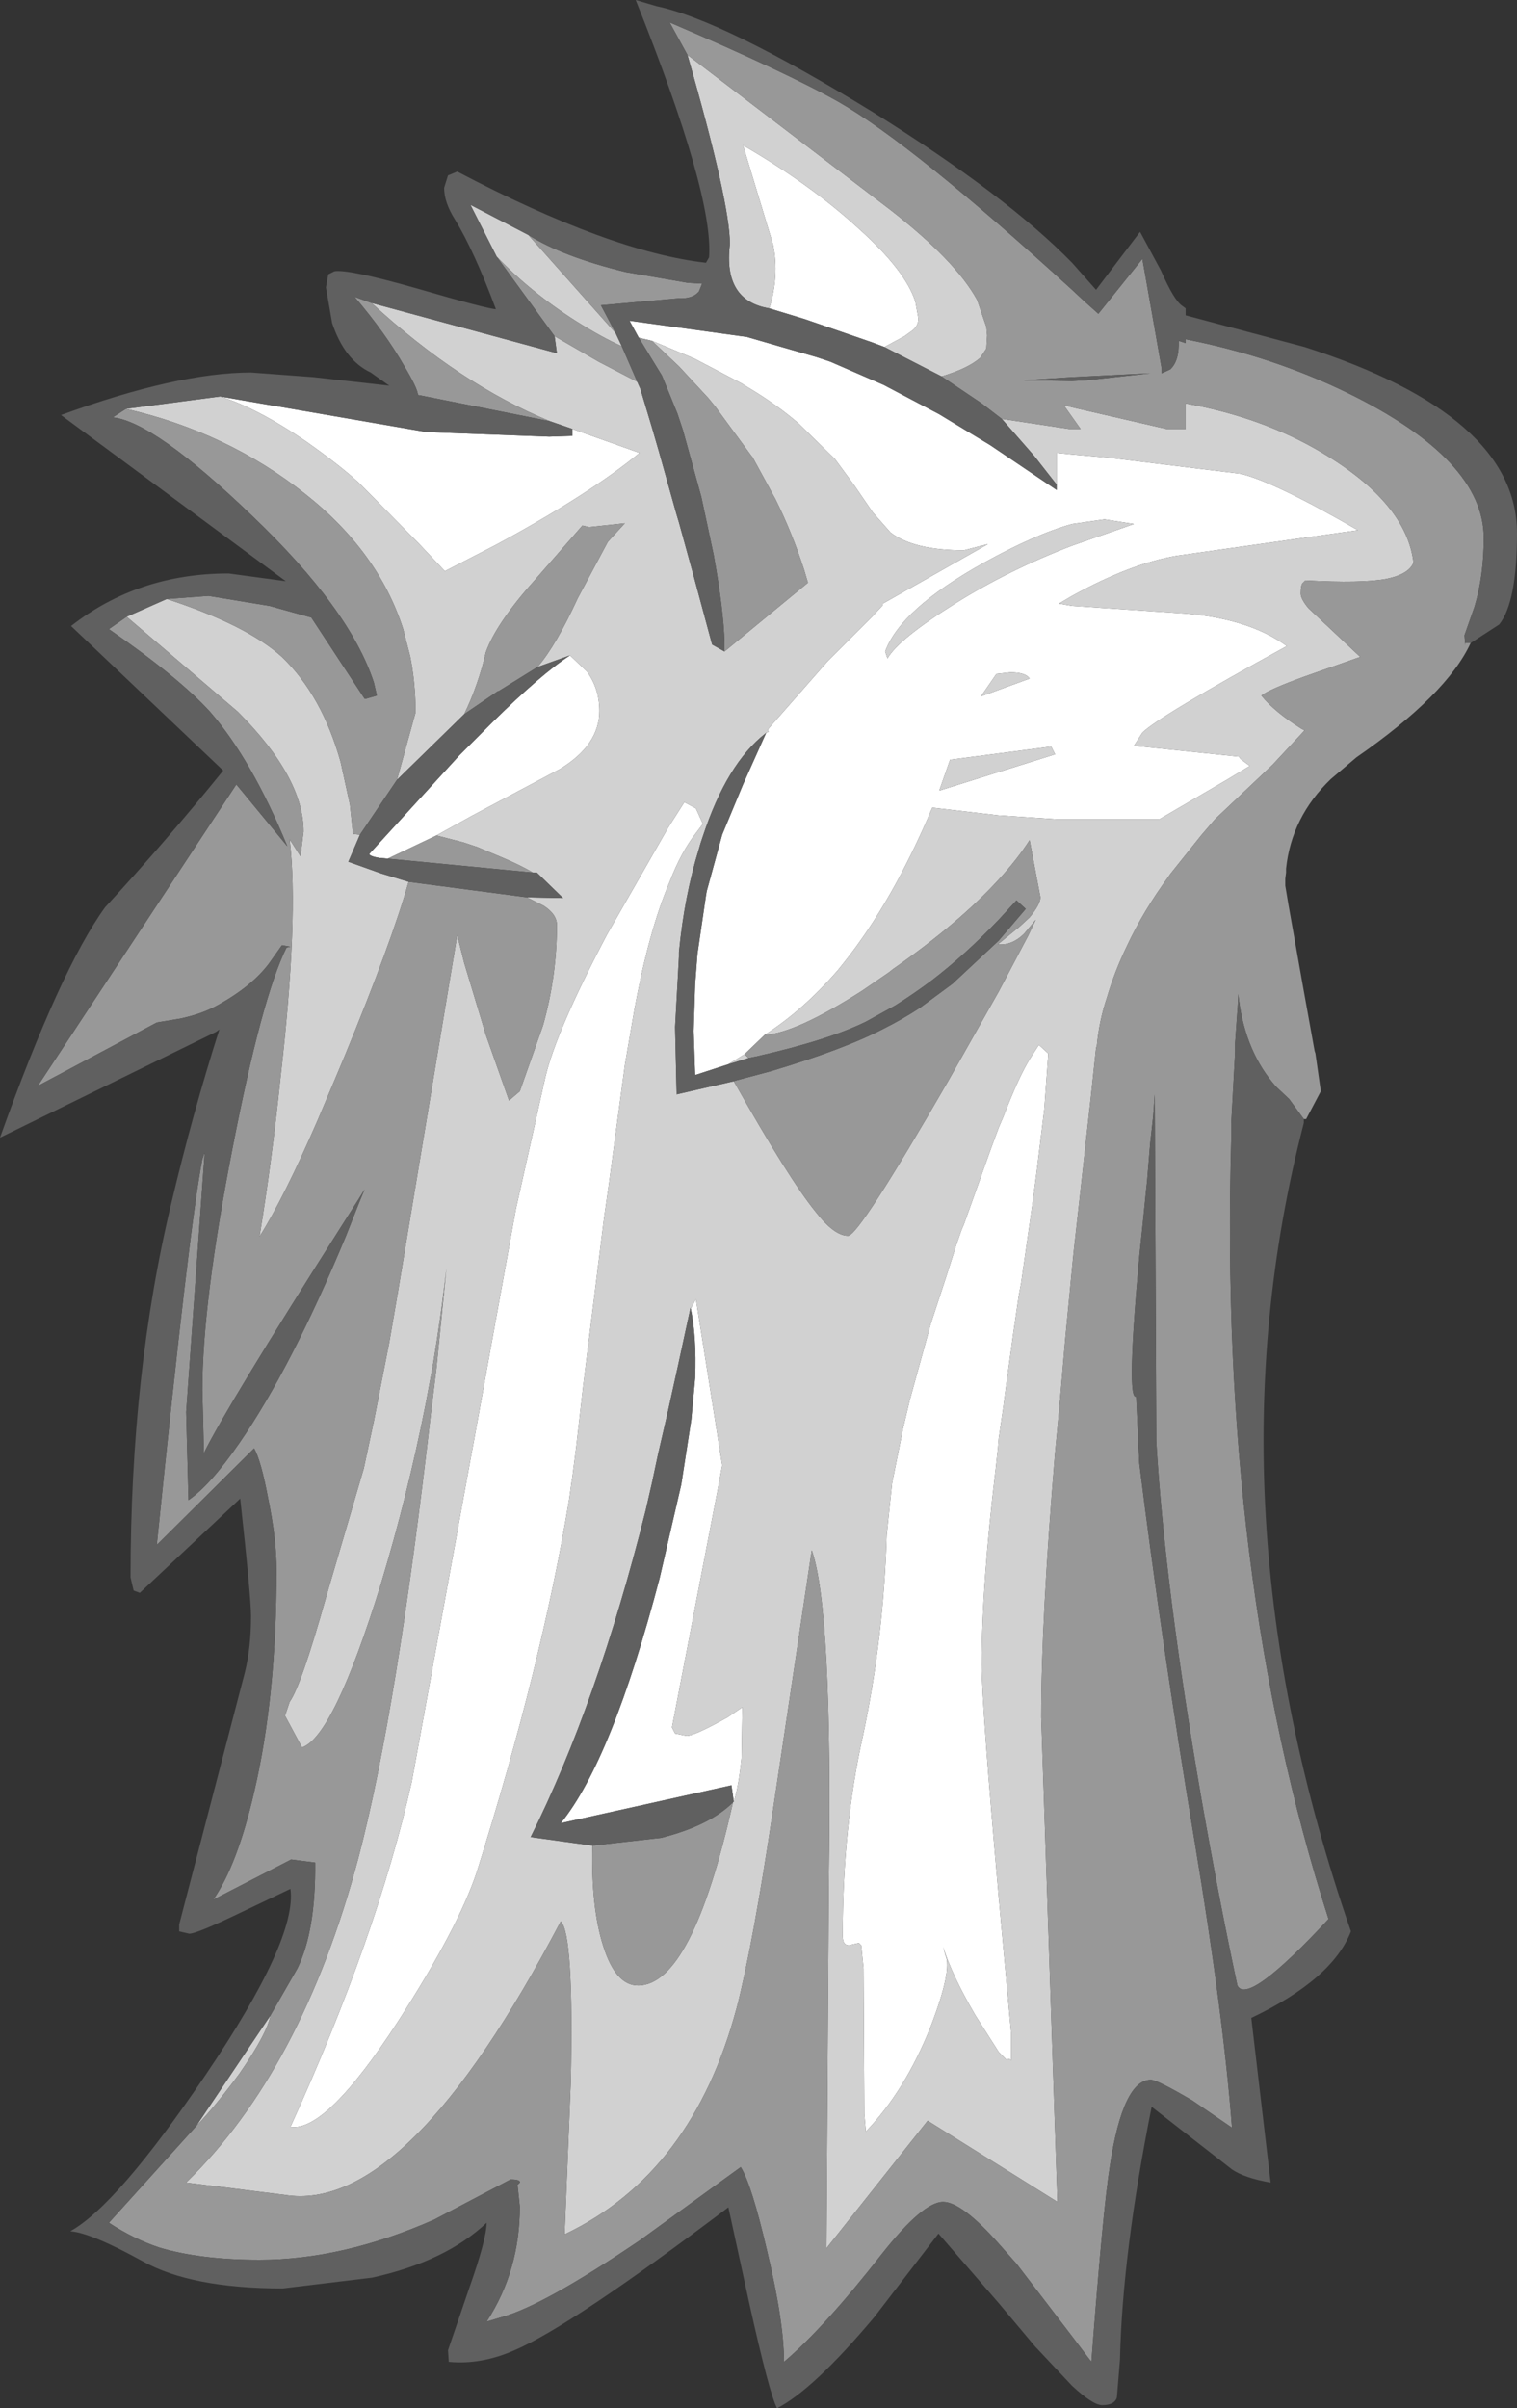 <?xml version="1.0" encoding="UTF-8" standalone="no"?>
<svg xmlns:ffdec="https://www.free-decompiler.com/flash" xmlns:xlink="http://www.w3.org/1999/xlink" ffdec:objectType="shape" height="155.8px" width="98.2px" xmlns="http://www.w3.org/2000/svg">
  <rect width="100%" height="100%" fill="#333333" stroke="none"/>
  <g transform="matrix(1.0, 0.0, 0.0, 1.0, 53.55, 67.8)">
    <path d="M-39.3 -42.15 L-25.95 -39.85 -18.0 -39.55 -16.5 -39.6 -16.5 -40.05 -12.15 -38.5 Q-15.35 -35.85 -21.45 -32.55 L-24.75 -30.85 -24.85 -30.95 -26.45 -32.65 -30.3 -36.55 Q-31.55 -37.7 -33.75 -39.25 -36.9 -41.4 -39.3 -42.15 M-12.2 -45.95 L-12.8 -47.05 -5.2 -46.0 -0.7 -44.7 -0.4 -44.6 0.2 -44.4 3.65 -42.9 7.25 -41.0 10.55 -39.0 14.85 -36.1 14.85 -36.45 14.85 -38.5 15.85 -38.4 18.1 -38.2 26.75 -37.15 Q28.9 -36.65 34.35 -33.5 L22.65 -31.85 Q19.65 -31.35 15.85 -29.25 L15.0 -28.75 15.85 -28.6 22.55 -28.15 Q27.15 -27.9 29.75 -26.0 21.45 -21.45 20.4 -20.4 L19.85 -19.55 26.65 -18.85 26.75 -18.7 27.35 -18.25 25.95 -17.4 21.5 -14.8 14.85 -14.8 11.1 -15.05 6.8 -15.55 Q4.25 -9.5 1.1 -5.55 L0.7 -5.05 Q-1.55 -2.45 -4.05 -0.85 L-5.35 0.4 -6.4 1.05 -8.55 1.75 -8.65 -1.1 -8.55 -4.15 -8.4 -6.1 -7.85 -9.85 -7.8 -10.15 -6.8 -13.8 -5.45 -17.05 -3.95 -20.4 -3.8 -20.45 -3.85 -20.6 -3.55 -20.95 0.05 -25.05 2.95 -27.95 3.6 -28.65 3.6 -28.75 10.4 -32.6 8.85 -32.2 Q5.6 -32.2 4.1 -33.35 L2.95 -34.65 1.75 -36.4 0.5 -38.1 -1.85 -40.4 Q-3.3 -41.65 -5.15 -42.75 L-5.55 -43.0 -8.6 -44.6 -11.35 -45.75 -12.2 -45.95 M3.7 -45.35 L2.9 -45.65 -1.45 -47.15 -3.75 -47.85 Q-3.1 -49.95 -3.5 -51.95 L-5.45 -58.4 Q-1.05 -55.85 2.1 -52.95 5.05 -50.3 5.7 -48.3 L5.9 -47.2 Q5.9 -46.75 5.55 -46.45 L5.0 -46.05 3.7 -45.35 M8.35 -28.8 Q11.8 -30.95 15.85 -32.5 L19.85 -33.9 17.95 -34.2 15.85 -33.9 Q13.5 -33.25 10.15 -31.4 4.75 -28.4 3.75 -25.65 L3.9 -25.2 Q4.6 -26.45 8.35 -28.8 M14.75 -19.0 L14.5 -19.5 7.95 -18.65 7.25 -16.65 14.75 -19.0 M11.85 -24.3 L10.95 -24.2 9.95 -22.75 13.1 -23.9 Q12.85 -24.3 11.85 -24.3 M14.3 0.35 L14.3 0.5 14.05 3.95 13.55 8.05 13.3 9.95 12.55 15.2 12.4 16.0 12.05 18.4 11.55 22.05 11.4 23.2 11.1 25.25 11.05 25.85 10.9 27.25 Q10.0 34.7 10.0 39.9 10.0 42.55 11.1 54.95 L11.9 63.7 11.9 65.5 11.8 65.4 11.6 65.45 11.1 64.95 9.6 62.6 Q8.05 59.95 7.5 58.15 L7.65 58.7 Q8.1 59.65 6.7 63.3 5.05 67.45 2.5 70.1 L2.4 68.95 2.35 59.55 2.2 58.05 2.05 57.9 1.4 58.05 Q1.0 58.05 1.0 57.45 1.0 50.35 2.3 44.55 3.65 38.2 3.85 31.5 L4.2 28.15 4.9 24.65 5.35 22.75 6.7 17.85 7.7 14.8 8.35 12.75 8.7 11.75 8.85 11.4 10.6 6.5 11.1 5.15 11.4 4.45 Q12.4 1.85 13.15 0.65 L13.7 -0.2 14.3 0.35 M-16.65 -25.4 L-15.55 -24.35 Q-14.75 -23.25 -14.75 -21.8 -14.75 -19.6 -17.3 -18.05 L-22.95 -15.05 -25.3 -13.75 -28.45 -12.25 -29.0 -12.3 Q-29.6 -12.4 -29.65 -12.55 L-23.8 -18.95 -21.65 -21.1 Q-18.5 -24.2 -16.65 -25.4 M-8.5 -15.5 L-8.05 -14.5 -8.5 -13.9 Q-9.45 -12.7 -10.2 -10.75 -11.55 -7.6 -12.5 -2.4 L-13.1 1.1 -14.15 8.9 -14.45 11.0 -15.8 21.85 -16.25 25.8 -16.5 27.75 -16.55 28.05 -16.7 29.15 Q-18.45 39.85 -22.7 53.35 -23.9 56.95 -27.8 63.0 -32.45 70.15 -34.75 69.8 -29.15 57.5 -26.9 47.5 L-23.1 26.65 -22.85 25.3 -21.8 19.5 -20.15 10.4 -18.25 1.9 Q-17.55 -1.1 -14.25 -7.35 L-10.3 -14.25 -9.25 -15.9 -8.5 -15.5 M-8.85 16.8 L-8.8 16.8 -8.5 16.25 -6.8 27.0 -7.05 28.35 -10.05 43.95 -9.85 44.35 -9.1 44.5 Q-8.6 44.5 -6.45 43.3 L-5.5 42.65 -5.55 45.95 Q-5.75 47.85 -6.05 48.75 L-6.2 47.7 -17.25 50.15 Q-13.95 46.1 -10.85 34.3 L-9.45 28.25 -8.8 24.05 -8.55 21.35 Q-8.45 18.65 -8.85 16.8" fill="#ffffff" fill-rule="evenodd" stroke="none"/>
    <path d="M-40.85 69.75 L-36.05 62.6 Q-36.25 63.75 -38.05 66.35 -39.6 68.45 -40.85 69.75 M-45.35 -27.9 L-42.75 -29.05 Q-37.55 -27.35 -35.3 -25.3 -32.7 -22.8 -31.5 -18.5 L-30.9 -15.75 -30.7 -13.85 -30.25 -13.8 -31.0 -12.05 -28.9 -11.3 -27.1 -10.75 Q-28.2 -6.85 -31.25 0.55 L-31.9 2.1 -33.0 4.7 Q-35.15 9.65 -36.75 12.2 -35.95 7.3 -35.4 2.0 -34.2 -8.45 -34.8 -13.5 L-34.1 -12.4 -33.9 -14.0 Q-33.9 -17.5 -38.15 -21.75 L-45.35 -27.9 M-45.4 -41.35 L-39.3 -42.15 Q-36.9 -41.4 -33.75 -39.25 -31.55 -37.7 -30.3 -36.55 L-26.45 -32.65 -24.85 -30.95 -24.75 -30.85 -21.45 -32.55 Q-15.35 -35.85 -12.15 -38.5 L-16.5 -40.05 -17.95 -40.55 Q-23.8 -42.95 -29.5 -48.2 L-17.5 -44.95 -17.65 -46.05 -14.8 -44.4 -12.3 -43.1 -12.1 -42.65 -11.35 -40.15 -10.9 -38.6 -9.75 -34.5 -9.6 -34.0 -8.65 -30.55 -7.6 -26.65 -7.45 -26.1 -6.65 -25.65 -1.25 -30.1 -1.5 -30.95 Q-2.3 -33.4 -3.35 -35.5 L-4.85 -38.25 -4.9 -38.3 -7.25 -41.5 -7.7 -42.05 -9.6 -44.1 -11.35 -45.75 -8.6 -44.6 -5.55 -43.0 -5.15 -42.75 Q-3.3 -41.65 -1.85 -40.4 L0.5 -38.1 1.75 -36.4 2.95 -34.65 4.1 -33.35 Q5.6 -32.2 8.85 -32.2 L10.4 -32.6 3.6 -28.75 3.6 -28.65 2.95 -27.95 0.05 -25.05 -3.55 -20.95 -3.85 -20.6 -3.8 -20.45 -3.95 -20.4 -4.0 -20.35 Q-6.5 -18.4 -8.05 -13.7 L-8.2 -13.25 -8.3 -12.9 Q-9.25 -9.85 -9.6 -6.2 L-9.6 -5.9 -9.85 -1.35 -9.75 3.0 -6.05 2.15 Q-2.5 8.45 -0.75 10.6 0.45 12.15 1.35 12.15 2.05 12.15 7.85 2.1 L11.1 -3.65 13.0 -7.25 13.5 -8.3 12.75 -7.4 Q12.0 -6.65 11.1 -6.7 L11.05 -6.7 11.1 -6.75 12.45 -7.85 13.1 -8.45 Q13.8 -9.3 13.8 -9.75 L13.1 -13.45 Q12.3 -12.2 11.1 -10.9 8.55 -8.1 4.25 -5.1 L4.0 -4.9 2.25 -3.7 Q-2.05 -0.95 -4.05 -0.85 -1.55 -2.45 0.7 -5.05 L1.1 -5.55 Q4.25 -9.5 6.8 -15.55 L11.1 -15.05 14.85 -14.8 21.5 -14.8 25.95 -17.4 27.35 -18.25 26.75 -18.7 26.65 -18.85 19.85 -19.55 20.4 -20.4 Q21.45 -21.45 29.75 -26.0 27.15 -27.9 22.55 -28.15 L15.85 -28.6 15.0 -28.75 15.85 -29.25 Q19.65 -31.35 22.65 -31.85 L34.35 -33.5 Q28.9 -36.65 26.75 -37.15 L18.1 -38.2 15.85 -38.4 14.85 -38.5 14.85 -36.45 13.4 -38.3 13.05 -38.7 11.3 -40.7 15.65 -40.05 16.4 -40.05 15.3 -41.6 15.85 -41.45 21.95 -40.05 23.2 -40.05 23.2 -41.7 Q28.2 -40.8 32.05 -38.5 37.5 -35.25 37.95 -31.4 37.65 -30.65 36.2 -30.35 34.6 -30.05 30.95 -30.25 L30.8 -30.1 Q30.65 -30.0 30.65 -29.4 30.65 -29.05 31.15 -28.45 L34.5 -25.3 30.95 -24.05 Q28.6 -23.2 28.1 -22.8 28.95 -21.75 30.7 -20.65 L30.9 -20.55 28.85 -18.35 27.85 -17.4 25.1 -14.8 24.2 -13.75 22.2 -11.25 22.1 -11.1 Q20.45 -8.85 19.4 -6.6 18.6 -4.95 18.1 -3.25 17.6 -1.75 17.45 -0.15 L17.4 0.0 17.05 3.3 15.95 13.2 15.85 14.2 15.4 18.9 15.1 22.4 14.9 24.6 14.75 26.15 Q13.85 36.95 13.85 43.3 L14.9 74.65 6.5 69.4 -0.05 77.65 0.1 53.85 Q0.35 36.35 -1.0 32.5 L-1.05 32.8 -3.55 49.55 Q-4.8 57.95 -5.85 62.05 -8.7 72.8 -17.0 76.75 L-16.6 66.85 Q-16.4 57.3 -17.25 56.5 -27.2 75.45 -35.1 74.2 L-41.5 73.4 Q-34.0 66.1 -30.35 52.4 -27.85 42.9 -25.65 23.6 L-25.3 20.75 -24.65 14.25 Q-25.0 17.3 -25.5 20.35 L-26.0 23.05 Q-27.15 28.9 -28.9 34.7 -31.95 44.55 -34.0 45.25 L-35.1 43.2 -34.8 42.3 Q-34.05 41.25 -32.45 35.55 L-30.0 27.2 -29.35 24.15 -28.35 19.05 -27.8 15.85 -23.95 -7.3 -23.5 -5.5 -22.1 -0.85 -20.6 3.4 -19.9 2.8 -18.4 -1.45 Q-17.5 -4.65 -17.5 -7.95 -17.5 -8.65 -18.35 -9.2 L-19.45 -9.75 -17.1 -9.7 -18.8 -11.35 -19.05 -11.35 Q-19.9 -11.85 -21.1 -12.35 L-22.65 -13.0 -23.55 -13.3 -25.3 -13.75 -22.95 -15.05 -17.3 -18.05 Q-14.75 -19.6 -14.75 -21.8 -14.75 -23.25 -15.55 -24.35 L-16.65 -25.4 -18.75 -24.65 Q-17.55 -26.05 -16.15 -29.1 L-14.2 -32.75 -13.1 -33.95 -15.4 -33.7 -15.85 -33.8 -18.95 -30.25 Q-21.45 -27.45 -22.1 -25.6 -22.6 -23.45 -23.5 -21.6 L-27.85 -17.35 -26.65 -21.7 Q-26.65 -23.6 -27.0 -25.35 L-27.45 -27.1 Q-29.05 -32.1 -33.8 -35.85 -38.85 -39.85 -45.4 -41.35 M-21.4 -51.2 L-23.1 -54.55 -19.35 -52.6 -13.7 -46.25 -13.3 -45.4 Q-14.55 -45.95 -16.3 -47.05 -19.2 -48.9 -21.4 -51.2 M7.4 -43.45 L3.7 -45.35 5.0 -46.05 5.55 -46.45 Q5.9 -46.75 5.9 -47.2 L5.7 -48.3 Q5.05 -50.3 2.1 -52.95 -1.05 -55.85 -5.45 -58.4 L-3.5 -51.95 Q-3.1 -49.95 -3.75 -47.85 -6.75 -48.35 -6.3 -52.0 -6.3 -54.7 -9.05 -64.25 L4.05 -54.25 Q8.3 -50.95 9.7 -48.4 L10.3 -46.65 10.35 -46.1 10.3 -45.25 10.2 -45.1 9.9 -44.65 Q9.1 -43.95 7.4 -43.45 M11.85 -24.3 Q12.85 -24.3 13.1 -23.9 L9.95 -22.75 10.95 -24.2 11.85 -24.3 M14.75 -19.0 L7.25 -16.65 7.95 -18.65 14.5 -19.5 14.75 -19.0 M8.35 -28.8 Q4.6 -26.45 3.9 -25.2 L3.75 -25.65 Q4.75 -28.4 10.15 -31.4 13.5 -33.25 15.85 -33.9 L17.95 -34.2 19.85 -33.9 15.85 -32.5 Q11.8 -30.95 8.35 -28.8 M14.3 0.35 L13.7 -0.2 13.15 0.65 Q12.4 1.85 11.4 4.45 L11.1 5.15 10.6 6.5 8.85 11.4 8.7 11.75 8.35 12.75 7.7 14.8 6.7 17.85 5.35 22.75 4.9 24.65 4.2 28.15 3.85 31.5 Q3.65 38.2 2.3 44.55 1.0 50.35 1.0 57.45 1.0 58.05 1.4 58.05 L2.05 57.9 2.2 58.05 2.35 59.55 2.4 68.95 2.5 70.1 Q5.05 67.45 6.7 63.3 8.1 59.65 7.65 58.7 L7.5 58.15 Q8.05 59.95 9.6 62.6 L11.1 64.95 11.6 65.45 11.8 65.4 11.9 65.5 11.9 63.7 11.1 54.95 Q10.0 42.55 10.0 39.9 10.0 34.7 10.9 27.25 L11.05 25.85 11.1 25.25 11.4 23.2 11.55 22.05 12.05 18.4 12.4 16.0 12.55 15.2 13.3 9.95 13.55 8.05 14.05 3.95 14.3 0.5 14.3 0.35 M-8.5 -15.5 L-9.25 -15.9 -10.3 -14.25 -14.25 -7.35 Q-17.55 -1.1 -18.25 1.9 L-20.15 10.4 -21.8 19.5 -22.85 25.3 -23.1 26.65 -26.9 47.5 Q-29.15 57.5 -34.75 69.8 -32.45 70.15 -27.8 63.0 -23.9 56.95 -22.7 53.35 -18.45 39.85 -16.7 29.15 L-16.55 28.05 -16.5 27.75 -16.25 25.8 -15.8 21.85 -14.45 11.0 -14.15 8.9 -13.1 1.1 -12.5 -2.4 Q-11.55 -7.6 -10.2 -10.75 -9.45 -12.7 -8.5 -13.9 L-8.05 -14.5 -8.5 -15.5 M-5.35 0.4 L-5.1 0.65 -6.4 1.05 -5.35 0.4 M-6.05 48.75 Q-5.75 47.85 -5.55 45.95 L-5.5 42.65 -6.45 43.3 Q-8.6 44.5 -9.1 44.5 L-9.85 44.35 -10.05 43.95 -7.05 28.35 -6.8 27.0 -8.5 16.25 -8.8 16.8 -8.85 16.8 -9.65 20.5 -10.3 23.45 -10.9 26.05 -11.0 26.5 -11.35 28.15 -11.75 29.9 Q-14.9 42.45 -19.2 51.05 L-15.2 51.6 Q-15.3 55.6 -14.5 58.1 -13.7 60.65 -12.25 60.65 -8.75 60.65 -6.1 48.8 L-6.05 48.75" fill="#d1d1d1" fill-rule="evenodd" stroke="none"/>
    <path d="M30.85 4.6 L29.9 3.3 29.05 2.5 Q27.1 0.3 26.65 -3.1 L26.6 -3.5 26.6 -3.15 26.4 -0.3 26.4 0.3 26.15 4.9 26.15 5.95 Q25.35 34.25 32.45 56.35 27.2 62.0 26.55 60.65 25.4 55.3 24.2 48.45 21.85 34.8 21.3 25.45 L21.2 3.0 21.1 4.4 20.9 6.2 20.7 8.65 20.65 9.1 20.45 11.1 20.2 13.5 Q19.35 22.85 20.0 22.55 L20.2 26.85 Q21.6 38.2 23.8 51.45 25.65 62.6 26.2 69.85 L23.65 68.1 Q21.35 66.75 20.95 66.75 19.15 66.75 18.3 72.3 17.85 75.1 17.1 85.0 L15.85 83.35 12.25 78.65 11.1 77.35 Q8.7 74.65 7.5 74.65 6.2 74.65 3.55 78.0 -0.2 82.8 -2.8 85.0 -2.8 82.4 -3.9 77.8 -4.9 73.5 -5.6 72.4 L-12.15 77.15 Q-18.35 81.35 -21.05 82.1 L-22.05 82.4 Q-19.9 79.1 -19.9 74.95 L-20.05 73.55 -19.9 73.4 Q-19.85 73.2 -20.5 73.2 L-25.45 75.8 Q-31.35 78.4 -36.75 78.4 -40.6 78.4 -43.25 77.6 -44.9 77.05 -46.5 76.0 L-40.85 69.75 Q-39.6 68.45 -38.05 66.35 -36.25 63.75 -36.05 62.6 L-34.3 59.55 Q-33.1 57.1 -33.15 52.7 L-34.7 52.5 -39.75 55.1 Q-38.2 52.9 -37.1 48.15 -35.65 41.95 -35.65 33.8 -35.65 31.75 -36.2 29.1 -36.65 26.7 -37.1 25.9 L-43.4 32.15 Q-41.3 11.5 -40.45 7.2 L-40.3 6.75 -41.5 23.55 -41.35 29.25 Q-39.95 28.3 -38.05 25.55 -34.7 20.7 -31.15 12.15 L-30.3 10.0 -29.95 9.15 -30.35 9.8 -31.4 11.45 Q-38.9 23.25 -40.35 26.2 L-40.45 22.1 Q-40.45 16.5 -38.5 6.5 -36.6 -3.3 -35.0 -6.5 L-34.75 -6.55 -35.3 -6.65 -36.15 -5.45 Q-37.25 -4.0 -39.4 -2.8 -40.45 -2.2 -41.9 -1.9 L-43.4 -1.65 -51.1 2.45 -38.25 -17.05 -34.95 -13.05 Q-37.25 -18.65 -39.95 -21.75 -41.95 -23.95 -46.5 -27.1 L-45.35 -27.9 -38.15 -21.75 Q-33.9 -17.5 -33.9 -14.0 L-34.1 -12.4 -34.8 -13.5 Q-34.2 -8.45 -35.4 2.0 -35.95 7.3 -36.75 12.2 -35.15 9.65 -33.0 4.7 L-31.9 2.1 -31.25 0.55 Q-28.2 -6.85 -27.1 -10.75 L-19.45 -9.75 -18.35 -9.2 Q-17.5 -8.65 -17.5 -7.95 -17.5 -4.65 -18.4 -1.45 L-19.9 2.8 -20.6 3.4 -22.1 -0.85 -23.5 -5.5 -23.95 -7.3 -27.8 15.85 -28.35 19.05 -29.35 24.15 -30.0 27.2 -32.45 35.55 Q-34.05 41.25 -34.8 42.3 L-35.1 43.2 -34.0 45.25 Q-31.95 44.55 -28.9 34.7 -27.15 28.9 -26.0 23.05 L-25.5 20.35 Q-25.0 17.3 -24.65 14.25 L-25.3 20.75 -25.65 23.6 Q-27.85 42.9 -30.35 52.4 -34.0 66.1 -41.5 73.4 L-35.1 74.2 Q-27.2 75.45 -17.25 56.5 -16.4 57.3 -16.6 66.85 L-17.0 76.75 Q-8.7 72.8 -5.85 62.05 -4.8 57.95 -3.55 49.55 L-1.05 32.8 -1.0 32.5 Q0.35 36.35 0.1 53.85 L-0.05 77.65 6.5 69.4 14.9 74.65 13.85 43.3 Q13.85 36.95 14.75 26.15 L14.9 24.6 15.1 22.4 15.4 18.9 15.85 14.2 15.95 13.2 17.05 3.3 17.4 0.0 17.45 -0.15 Q17.6 -1.75 18.1 -3.25 18.6 -4.95 19.4 -6.6 20.45 -8.85 22.1 -11.1 L22.2 -11.25 24.2 -13.75 25.1 -14.8 27.85 -17.4 28.85 -18.35 30.9 -20.55 30.7 -20.65 Q28.95 -21.75 28.1 -22.8 28.6 -23.2 30.95 -24.05 L34.5 -25.3 31.15 -28.45 Q30.65 -29.05 30.65 -29.4 30.65 -30.0 30.8 -30.1 L30.95 -30.25 Q34.6 -30.05 36.2 -30.35 37.65 -30.65 37.95 -31.4 37.5 -35.25 32.05 -38.5 28.2 -40.8 23.2 -41.7 L23.2 -40.05 21.95 -40.05 15.85 -41.45 15.3 -41.6 16.4 -40.05 15.65 -40.05 11.3 -40.7 10.0 -41.7 7.4 -43.45 Q9.1 -43.95 9.9 -44.65 L10.2 -45.1 10.3 -45.25 10.35 -46.1 10.3 -46.65 9.7 -48.4 Q8.3 -50.95 4.05 -54.25 L-9.05 -64.25 -10.2 -66.35 Q-2.6 -63.1 0.75 -61.2 5.55 -58.45 15.85 -49.05 L16.6 -48.35 17.55 -47.5 20.4 -51.05 21.65 -43.95 21.65 -43.65 22.2 -43.9 Q22.8 -44.45 22.75 -45.75 L23.2 -45.6 23.2 -45.85 Q28.85 -44.75 33.75 -42.35 42.5 -38.05 42.5 -33.0 42.5 -30.55 41.9 -28.55 L41.25 -26.7 41.3 -26.05 41.3 -26.2 41.65 -26.2 Q40.1 -22.85 34.25 -18.8 L32.6 -17.4 Q30.05 -14.95 29.7 -11.6 L29.7 -11.35 29.65 -10.95 29.65 -10.5 29.85 -9.3 30.8 -3.95 31.55 0.2 31.6 0.35 31.95 2.8 31.0 4.6 30.85 4.6 M-42.75 -29.05 L-40.05 -29.25 -36.1 -28.6 -33.4 -27.85 -29.95 -22.6 -29.85 -22.6 -29.15 -22.8 -29.35 -23.65 Q-30.9 -28.4 -37.25 -34.45 -43.55 -40.5 -46.25 -40.8 L-45.4 -41.35 Q-38.85 -39.85 -33.8 -35.85 -29.05 -32.1 -27.45 -27.1 L-27.0 -25.35 Q-26.65 -23.6 -26.65 -21.7 L-27.85 -17.35 -30.25 -13.8 -30.7 -13.85 -30.9 -15.75 -31.5 -18.5 Q-32.7 -22.8 -35.3 -25.3 -37.55 -27.35 -42.75 -29.05 M-17.95 -40.55 L-26.5 -42.25 Q-26.5 -42.65 -27.4 -44.15 -28.6 -46.25 -30.6 -48.6 L-29.5 -48.2 Q-23.8 -42.95 -17.95 -40.55 M-17.65 -46.05 L-21.4 -51.2 Q-19.2 -48.9 -16.3 -47.05 -14.55 -45.95 -13.3 -45.4 L-12.3 -43.1 -14.8 -44.4 -17.65 -46.05 M-19.35 -52.6 Q-17.15 -51.2 -13.05 -50.2 L-9.0 -49.5 -8.1 -49.45 -8.3 -48.95 Q-8.7 -48.45 -9.65 -48.5 L-14.65 -48.05 -13.7 -46.25 -19.35 -52.6 M-6.65 -25.65 L-6.65 -26.2 Q-6.7 -28.3 -7.35 -31.9 L-8.0 -34.95 -8.15 -35.65 -9.35 -40.0 -9.7 -41.05 -10.7 -43.5 -12.2 -45.95 -11.35 -45.75 -9.6 -44.1 -7.7 -42.05 -7.25 -41.5 -4.9 -38.3 -4.85 -38.25 -3.35 -35.5 Q-2.3 -33.4 -1.5 -30.95 L-1.25 -30.1 -6.65 -25.65 M-4.05 -0.85 Q-2.05 -0.95 2.25 -3.7 L4.0 -4.9 4.25 -5.1 Q8.55 -8.1 11.1 -10.9 12.3 -12.2 13.1 -13.45 L13.8 -9.75 Q13.8 -9.3 13.1 -8.45 L12.45 -7.85 11.1 -6.75 11.05 -6.7 11.1 -6.7 Q12.0 -6.65 12.75 -7.4 L13.5 -8.3 13.0 -7.25 11.1 -3.65 7.85 2.1 Q2.05 12.15 1.35 12.15 0.45 12.15 -0.75 10.6 -2.5 8.45 -6.05 2.15 L-5.9 2.1 -3.65 1.5 Q1.05 0.1 3.65 -1.25 4.85 -1.85 6.0 -2.6 L8.1 -4.15 11.1 -6.95 12.85 -9.0 12.25 -9.55 11.1 -8.3 Q8.95 -6.05 6.8 -4.4 5.6 -3.5 4.4 -2.75 L2.5 -1.7 Q0.05 -0.5 -4.6 0.55 L-5.1 0.65 -5.35 0.4 -4.05 -0.85 M16.8 -43.2 L20.9 -43.65 15.85 -43.4 12.7 -43.2 15.85 -43.15 16.8 -43.2 M-23.5 -21.6 Q-22.6 -23.45 -22.1 -25.6 -21.45 -27.45 -18.95 -30.25 L-15.85 -33.8 -15.4 -33.7 -13.1 -33.95 -14.2 -32.75 -16.15 -29.1 Q-17.55 -26.05 -18.75 -24.65 L-21.25 -23.1 -21.3 -23.1 -23.5 -21.6 M-25.3 -13.75 L-23.55 -13.3 -22.65 -13.0 -21.1 -12.35 Q-19.9 -11.85 -19.05 -11.35 L-28.45 -12.25 -25.3 -13.75 M-6.1 48.8 Q-8.75 60.65 -12.25 60.65 -13.7 60.65 -14.5 58.1 -15.3 55.6 -15.2 51.6 L-10.75 51.1 Q-7.6 50.3 -6.1 48.8" fill="#989898" fill-rule="evenodd" stroke="none"/>
    <path d="M30.85 4.6 L30.85 4.85 Q24.4 29.7 33.9 57.15 32.7 60.25 27.45 62.75 L28.7 73.4 Q27.0 73.1 26.2 72.55 L21.0 68.5 Q19.1 78.0 18.95 84.85 L18.75 87.3 Q18.6 87.8 17.8 87.8 17.2 87.8 15.85 86.55 L13.45 84.0 11.1 81.2 7.2 76.7 3.05 82.1 Q-0.9 86.8 -3.25 88.0 -3.75 87.05 -5.05 81.2 L-6.4 75.0 Q-16.6 82.7 -20.25 84.25 -22.4 85.2 -24.5 85.0 L-24.55 84.25 -23.2 80.3 Q-22.05 77.05 -22.05 76.0 -24.7 78.5 -29.45 79.55 L-35.25 80.25 Q-41.15 80.25 -44.3 78.5 -47.65 76.65 -49.0 76.55 -45.95 74.85 -40.25 66.45 -34.3 57.65 -34.75 54.4 L-37.9 55.9 Q-40.8 57.3 -41.3 57.3 L-41.95 57.15 -41.95 56.7 -37.7 40.4 Q-37.3 38.8 -37.3 36.75 -37.3 35.55 -38.0 29.15 L-44.5 35.25 -44.9 35.1 -45.1 34.25 Q-45.1 21.0 -42.45 10.0 -41.1 4.3 -39.35 -1.2 L-39.55 -1.05 -53.55 5.8 Q-49.65 -5.1 -46.75 -9.1 -42.7 -13.5 -39.1 -17.95 L-48.95 -27.3 Q-44.6 -30.7 -38.75 -30.7 L-35.05 -30.2 -49.6 -40.95 Q-42.05 -43.7 -37.3 -43.7 L-33.25 -43.4 -28.35 -42.85 -29.55 -43.7 Q-31.25 -44.5 -32.05 -46.9 L-32.45 -49.2 -32.3 -50.05 -31.9 -50.25 Q-31.0 -50.4 -26.6 -49.15 -21.95 -47.8 -21.45 -47.8 -22.85 -51.55 -24.1 -53.6 -24.8 -54.7 -24.8 -55.65 L-24.55 -56.45 -23.95 -56.7 Q-14.05 -51.5 -7.85 -50.8 L-7.65 -51.15 Q-7.35 -55.2 -12.4 -67.8 L-11.05 -67.4 Q-6.75 -66.5 2.95 -60.55 11.6 -55.15 15.85 -50.8 L17.4 -49.05 20.25 -52.8 21.6 -50.3 Q22.45 -48.35 23.0 -48.0 L23.2 -47.85 23.2 -47.4 30.9 -45.35 Q44.65 -40.95 44.65 -33.3 44.65 -28.85 43.5 -27.4 L41.65 -26.2 41.3 -26.2 41.3 -26.05 41.25 -26.7 41.9 -28.55 Q42.5 -30.55 42.5 -33.0 42.5 -38.05 33.75 -42.35 28.85 -44.75 23.2 -45.85 L23.2 -45.6 22.75 -45.75 Q22.8 -44.45 22.2 -43.9 L21.65 -43.65 21.65 -43.95 20.4 -51.05 17.55 -47.5 16.6 -48.35 15.85 -49.05 Q5.55 -58.45 0.75 -61.2 -2.6 -63.1 -10.2 -66.35 L-9.05 -64.25 Q-6.3 -54.7 -6.3 -52.0 -6.75 -48.35 -3.75 -47.85 L-1.45 -47.15 2.9 -45.65 3.7 -45.35 7.4 -43.45 10.0 -41.7 11.3 -40.7 13.05 -38.7 13.4 -38.3 14.85 -36.45 14.85 -36.1 10.55 -39.0 7.25 -41.0 3.65 -42.9 0.2 -44.4 -0.4 -44.6 -0.7 -44.7 -5.2 -46.0 -12.8 -47.05 -12.2 -45.95 -10.7 -43.5 -9.7 -41.05 -9.35 -40.0 -8.15 -35.65 -8.0 -34.95 -7.35 -31.9 Q-6.7 -28.3 -6.65 -26.2 L-6.65 -25.65 -7.45 -26.1 -7.6 -26.65 -8.65 -30.55 -9.6 -34.0 -9.75 -34.5 -10.9 -38.6 -11.35 -40.15 -12.1 -42.65 -12.3 -43.1 -13.3 -45.4 -13.7 -46.25 -14.65 -48.05 -9.65 -48.5 Q-8.7 -48.45 -8.3 -48.95 L-8.1 -49.45 -9.0 -49.5 -13.05 -50.2 Q-17.15 -51.2 -19.35 -52.6 L-23.1 -54.55 -21.4 -51.2 -17.65 -46.05 -17.5 -44.95 -29.5 -48.2 -30.6 -48.6 Q-28.6 -46.25 -27.4 -44.15 -26.5 -42.65 -26.5 -42.25 L-17.95 -40.55 -16.5 -40.05 -16.5 -39.6 -18.0 -39.55 -25.95 -39.85 -39.3 -42.15 -45.4 -41.35 -46.25 -40.8 Q-43.55 -40.5 -37.25 -34.45 -30.9 -28.4 -29.35 -23.65 L-29.15 -22.8 -29.85 -22.6 -29.95 -22.6 -33.4 -27.85 -36.1 -28.6 -40.05 -29.25 -42.75 -29.05 -45.35 -27.9 -46.5 -27.1 Q-41.95 -23.95 -39.95 -21.75 -37.25 -18.65 -34.95 -13.05 L-38.25 -17.05 -51.1 2.45 -43.4 -1.65 -41.9 -1.9 Q-40.45 -2.2 -39.4 -2.8 -37.25 -4.0 -36.15 -5.45 L-35.3 -6.65 -34.75 -6.55 -35.0 -6.5 Q-36.6 -3.3 -38.5 6.5 -40.45 16.5 -40.45 22.1 L-40.35 26.2 Q-38.9 23.25 -31.4 11.45 L-30.35 9.8 -29.95 9.15 -30.3 10.0 -31.15 12.15 Q-34.7 20.7 -38.05 25.55 -39.95 28.3 -41.35 29.25 L-41.5 23.55 -40.3 6.75 -40.45 7.2 Q-41.3 11.5 -43.4 32.15 L-37.1 25.9 Q-36.65 26.7 -36.2 29.1 -35.65 31.75 -35.65 33.8 -35.65 41.95 -37.1 48.15 -38.2 52.9 -39.75 55.1 L-34.7 52.5 -33.15 52.7 Q-33.1 57.1 -34.3 59.55 L-36.05 62.6 -40.85 69.75 -46.5 76.0 Q-44.9 77.05 -43.25 77.6 -40.6 78.4 -36.75 78.4 -31.35 78.4 -25.45 75.8 L-20.5 73.2 Q-19.85 73.2 -19.9 73.4 L-20.05 73.55 -19.9 74.95 Q-19.9 79.1 -22.05 82.4 L-21.05 82.1 Q-18.35 81.35 -12.15 77.15 L-5.6 72.4 Q-4.9 73.5 -3.9 77.8 -2.8 82.4 -2.8 85.0 -0.2 82.8 3.55 78.0 6.2 74.65 7.5 74.65 8.7 74.65 11.1 77.35 L12.25 78.65 15.85 83.35 17.1 85.0 Q17.85 75.1 18.3 72.3 19.15 66.75 20.95 66.75 21.35 66.75 23.65 68.1 L26.2 69.85 Q25.65 62.6 23.8 51.45 21.6 38.2 20.2 26.85 L20.0 22.55 Q19.35 22.85 20.2 13.5 L20.45 11.1 20.65 9.1 20.7 8.65 20.9 6.2 21.1 4.4 21.2 3.0 21.3 25.45 Q21.85 34.8 24.2 48.45 25.4 55.3 26.55 60.65 27.2 62.0 32.45 56.35 25.35 34.25 26.15 5.95 L26.15 4.9 26.4 0.3 26.4 -0.3 26.6 -3.15 26.6 -3.5 26.65 -3.1 Q27.1 0.3 29.05 2.5 L29.9 3.3 30.85 4.6 M-19.45 -9.75 L-27.1 -10.75 -28.9 -11.3 -31.0 -12.05 -30.25 -13.8 -27.85 -17.35 -23.5 -21.6 -21.3 -23.1 -21.25 -23.1 -18.75 -24.65 -16.65 -25.4 Q-18.5 -24.2 -21.65 -21.1 L-23.8 -18.95 -29.65 -12.55 Q-29.6 -12.4 -29.0 -12.3 L-28.45 -12.25 -19.05 -11.35 -18.8 -11.35 -17.1 -9.7 -19.45 -9.75 M-6.05 2.15 L-9.75 3.0 -9.85 -1.35 -9.6 -5.9 -9.6 -6.2 Q-9.25 -9.85 -8.3 -12.9 L-8.2 -13.25 -8.05 -13.7 Q-6.5 -18.4 -4.0 -20.35 L-3.95 -20.4 -5.45 -17.05 -6.8 -13.8 -7.8 -10.15 -7.85 -9.85 -8.4 -6.1 -8.55 -4.15 -8.65 -1.1 -8.55 1.75 -6.4 1.05 -5.1 0.65 -4.6 0.55 Q0.05 -0.5 2.5 -1.7 L4.4 -2.75 Q5.6 -3.5 6.8 -4.4 8.95 -6.05 11.1 -8.3 L12.25 -9.55 12.85 -9.0 11.1 -6.95 8.1 -4.15 6.0 -2.6 Q4.85 -1.85 3.65 -1.25 1.05 0.1 -3.65 1.5 L-5.9 2.1 -6.05 2.15 M16.8 -43.2 L15.85 -43.15 12.7 -43.2 15.85 -43.4 20.9 -43.65 16.8 -43.2 M-6.05 48.75 L-6.1 48.8 Q-7.6 50.3 -10.75 51.1 L-15.2 51.6 -19.2 51.05 Q-14.9 42.45 -11.75 29.9 L-11.35 28.15 -11.0 26.5 -10.9 26.05 -10.3 23.45 -9.65 20.5 -8.85 16.8 Q-8.45 18.65 -8.55 21.35 L-8.8 24.05 -9.45 28.25 -10.85 34.3 Q-13.95 46.1 -17.25 50.15 L-6.2 47.7 -6.05 48.75" fill="#606060" fill-rule="evenodd" stroke="none"/>
  </g>
</svg>
